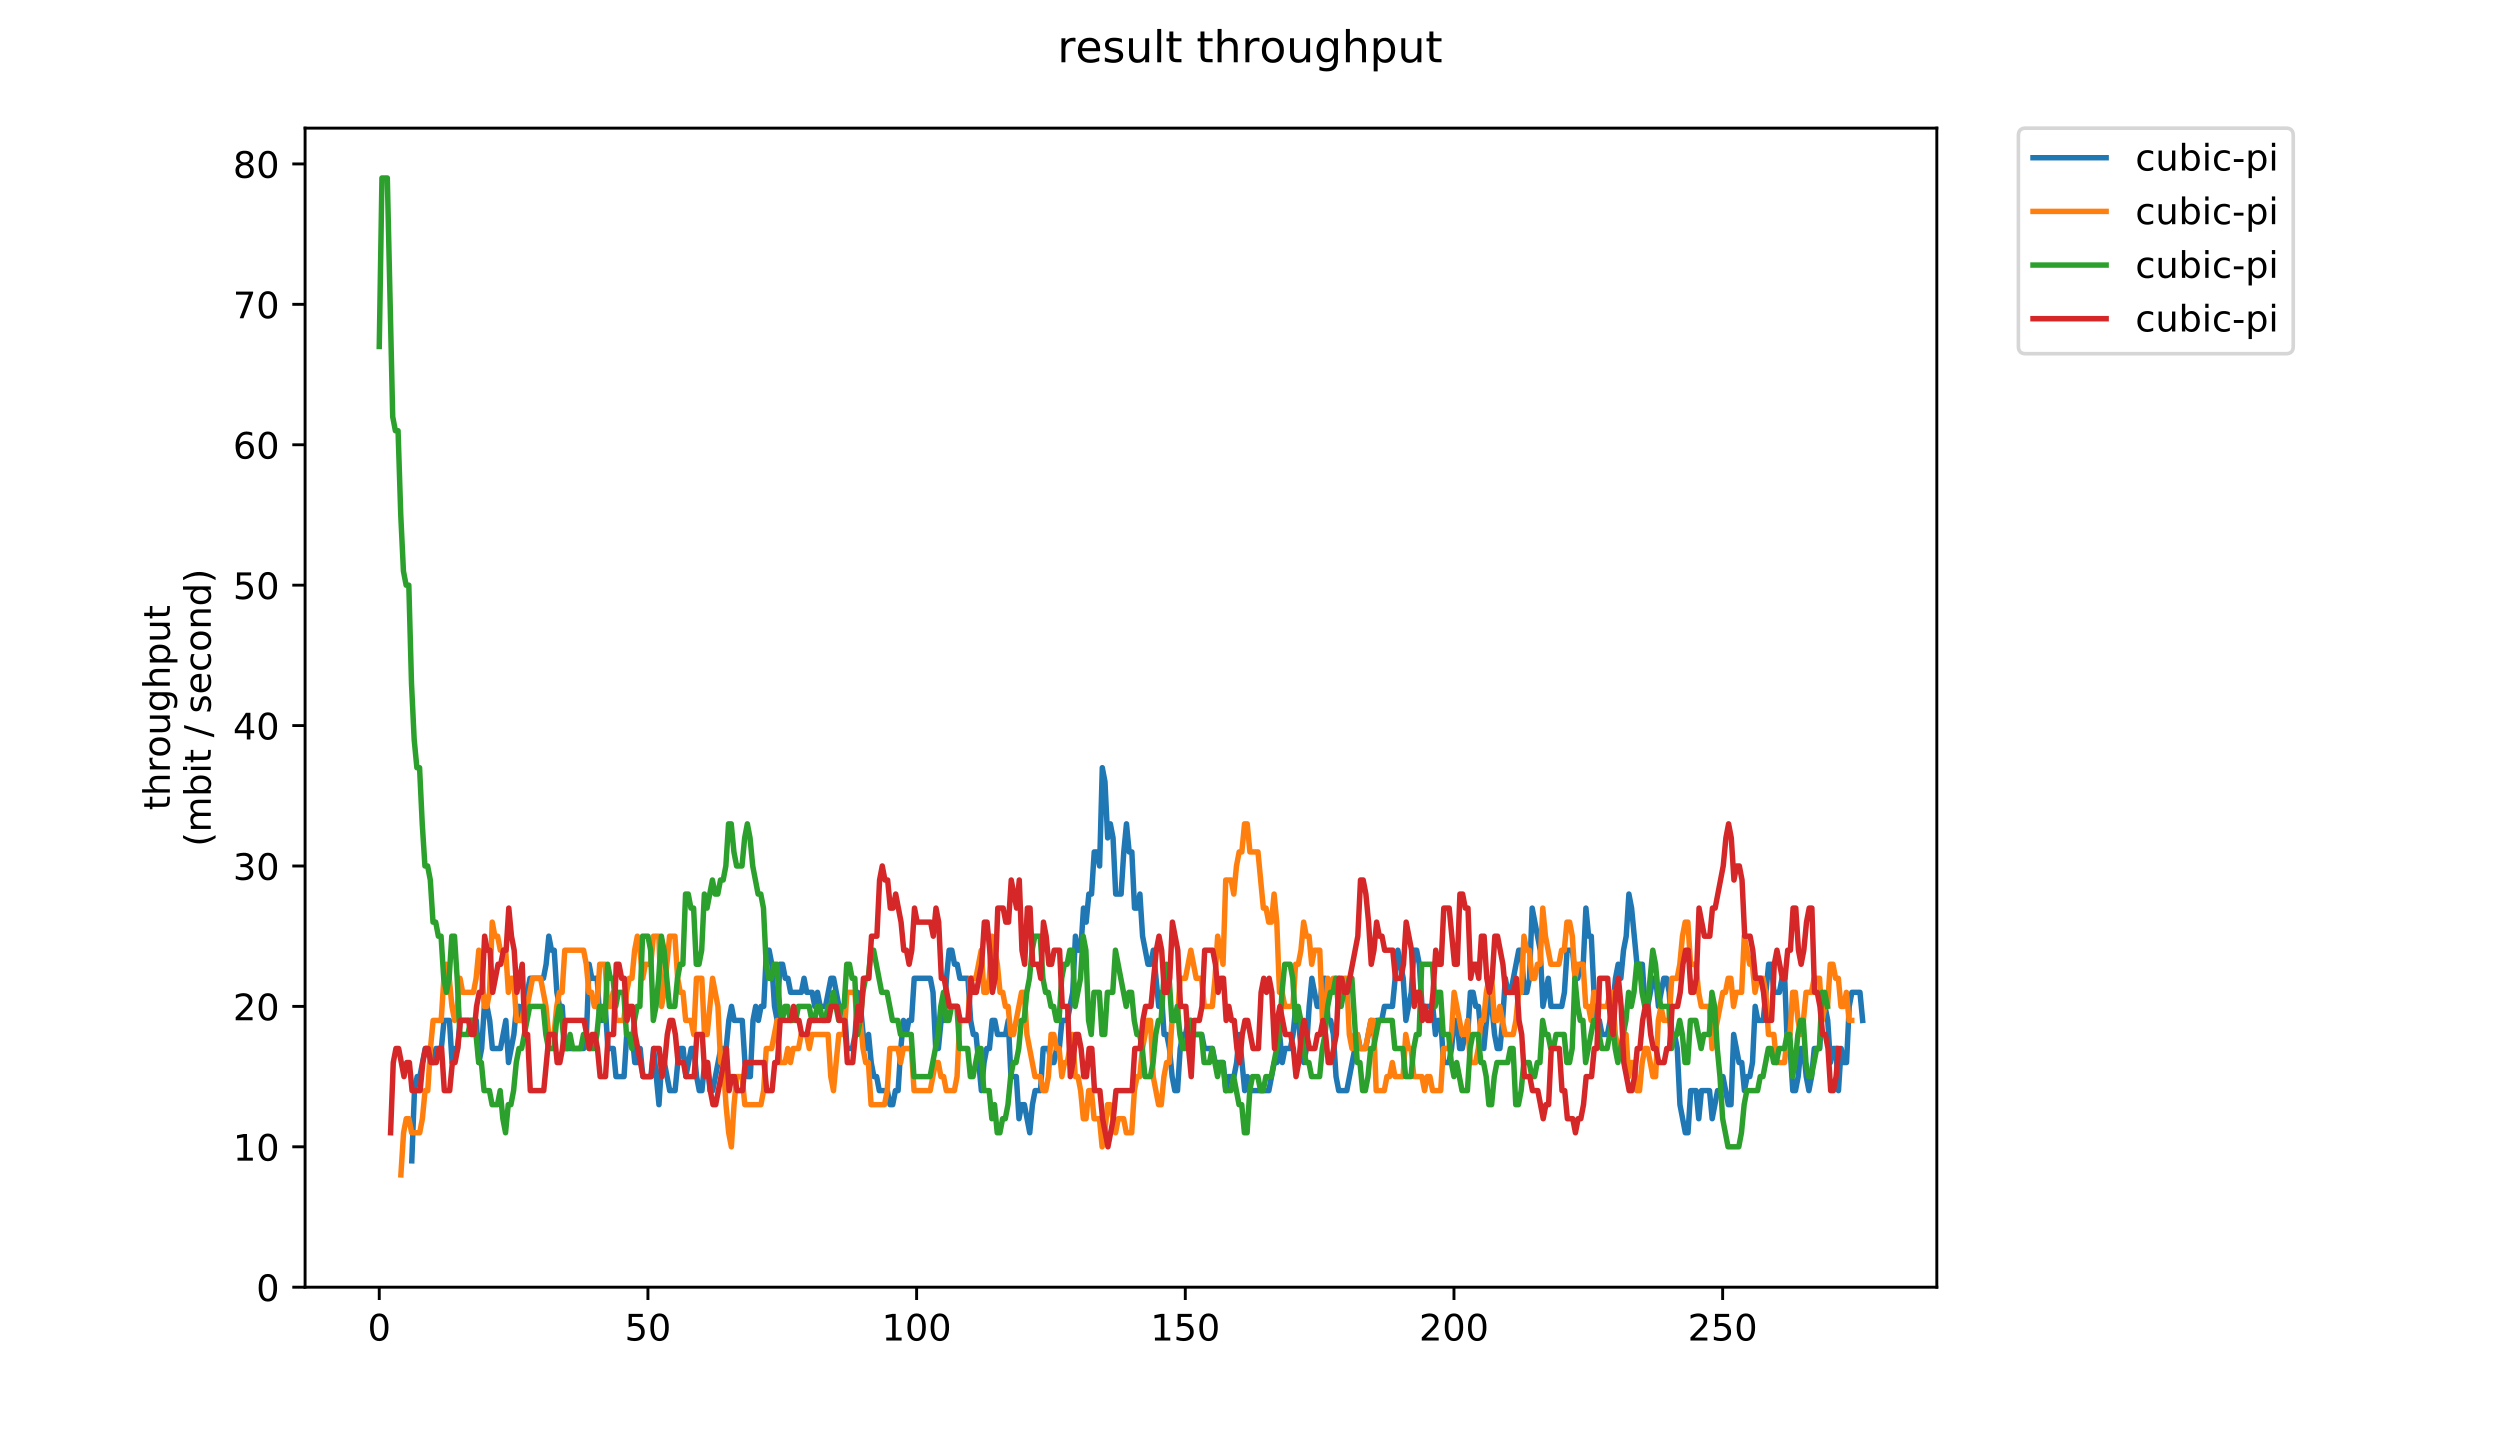 <?xml version="1.0" encoding="utf-8" standalone="no"?>
<!DOCTYPE svg PUBLIC "-//W3C//DTD SVG 1.1//EN"
  "http://www.w3.org/Graphics/SVG/1.1/DTD/svg11.dtd">
<!-- Created with matplotlib (https://matplotlib.org/) -->
<svg height="396pt" version="1.1" viewBox="0 0 684 396" width="684pt" xmlns="http://www.w3.org/2000/svg" xmlns:xlink="http://www.w3.org/1999/xlink">
 <defs>
  <style type="text/css">
*{stroke-linecap:butt;stroke-linejoin:round;}
  </style>
 </defs>
 <g id="figure_1">
  <g id="patch_1">
   <path d="M 0 396 
L 684 396 
L 684 0 
L 0 0 
z
" style="fill:#ffffff;"/>
  </g>
  <g id="axes_1">
   <g id="patch_2">
    <path d="M 83.472 352.174 
L 529.913 352.174 
L 529.913 35.062 
L 83.472 35.062 
z
" style="fill:#ffffff;"/>
   </g>
   <g id="matplotlib.axis_1">
    <g id="xtick_1">
     <g id="line2d_1">
      <defs>
       <path d="M 0 0 
L 0 3.5 
" id="ma9fa3ca547" style="stroke:#000000;stroke-width:0.8;"/>
      </defs>
      <g>
       <use style="stroke:#000000;stroke-width:0.8;" x="103.765" xlink:href="#ma9fa3ca547" y="352.174"/>
      </g>
     </g>
     <g id="text_1">
      <!-- 0 -->
      <defs>
       <path d="M 31.781 66.406 
Q 24.172 66.406 20.328 58.906 
Q 16.5 51.422 16.5 36.375 
Q 16.5 21.391 20.328 13.891 
Q 24.172 6.391 31.781 6.391 
Q 39.453 6.391 43.281 13.891 
Q 47.125 21.391 47.125 36.375 
Q 47.125 51.422 43.281 58.906 
Q 39.453 66.406 31.781 66.406 
z
M 31.781 74.219 
Q 44.047 74.219 50.516 64.516 
Q 56.984 54.828 56.984 36.375 
Q 56.984 17.969 50.516 8.266 
Q 44.047 -1.422 31.781 -1.422 
Q 19.531 -1.422 13.062 8.266 
Q 6.594 17.969 6.594 36.375 
Q 6.594 54.828 13.062 64.516 
Q 19.531 74.219 31.781 74.219 
z
" id="DejaVuSans-48"/>
      </defs>
      <g transform="translate(100.584 366.773)scale(0.1 -0.1)">
       <use xlink:href="#DejaVuSans-48"/>
      </g>
     </g>
    </g>
    <g id="xtick_2">
     <g id="line2d_2">
      <g>
       <use style="stroke:#000000;stroke-width:0.8;" x="177.275" xlink:href="#ma9fa3ca547" y="352.174"/>
      </g>
     </g>
     <g id="text_2">
      <!-- 50 -->
      <defs>
       <path d="M 10.797 72.906 
L 49.516 72.906 
L 49.516 64.594 
L 19.828 64.594 
L 19.828 46.734 
Q 21.969 47.469 24.109 47.828 
Q 26.266 48.188 28.422 48.188 
Q 40.625 48.188 47.75 41.5 
Q 54.891 34.812 54.891 23.391 
Q 54.891 11.625 47.562 5.094 
Q 40.234 -1.422 26.906 -1.422 
Q 22.312 -1.422 17.547 -0.641 
Q 12.797 0.141 7.719 1.703 
L 7.719 11.625 
Q 12.109 9.234 16.797 8.062 
Q 21.484 6.891 26.703 6.891 
Q 35.156 6.891 40.078 11.328 
Q 45.016 15.766 45.016 23.391 
Q 45.016 31 40.078 35.438 
Q 35.156 39.891 26.703 39.891 
Q 22.75 39.891 18.812 39.016 
Q 14.891 38.141 10.797 36.281 
z
" id="DejaVuSans-53"/>
      </defs>
      <g transform="translate(170.913 366.773)scale(0.1 -0.1)">
       <use xlink:href="#DejaVuSans-53"/>
       <use x="63.623" xlink:href="#DejaVuSans-48"/>
      </g>
     </g>
    </g>
    <g id="xtick_3">
     <g id="line2d_3">
      <g>
       <use style="stroke:#000000;stroke-width:0.8;" x="250.786" xlink:href="#ma9fa3ca547" y="352.174"/>
      </g>
     </g>
     <g id="text_3">
      <!-- 100 -->
      <defs>
       <path d="M 12.406 8.297 
L 28.516 8.297 
L 28.516 63.922 
L 10.984 60.406 
L 10.984 69.391 
L 28.422 72.906 
L 38.281 72.906 
L 38.281 8.297 
L 54.391 8.297 
L 54.391 0 
L 12.406 0 
z
" id="DejaVuSans-49"/>
      </defs>
      <g transform="translate(241.242 366.773)scale(0.1 -0.1)">
       <use xlink:href="#DejaVuSans-49"/>
       <use x="63.623" xlink:href="#DejaVuSans-48"/>
       <use x="127.246" xlink:href="#DejaVuSans-48"/>
      </g>
     </g>
    </g>
    <g id="xtick_4">
     <g id="line2d_4">
      <g>
       <use style="stroke:#000000;stroke-width:0.8;" x="324.296" xlink:href="#ma9fa3ca547" y="352.174"/>
      </g>
     </g>
     <g id="text_4">
      <!-- 150 -->
      <g transform="translate(314.752 366.773)scale(0.1 -0.1)">
       <use xlink:href="#DejaVuSans-49"/>
       <use x="63.623" xlink:href="#DejaVuSans-53"/>
       <use x="127.246" xlink:href="#DejaVuSans-48"/>
      </g>
     </g>
    </g>
    <g id="xtick_5">
     <g id="line2d_5">
      <g>
       <use style="stroke:#000000;stroke-width:0.8;" x="397.807" xlink:href="#ma9fa3ca547" y="352.174"/>
      </g>
     </g>
     <g id="text_5">
      <!-- 200 -->
      <defs>
       <path d="M 19.188 8.297 
L 53.609 8.297 
L 53.609 0 
L 7.328 0 
L 7.328 8.297 
Q 12.938 14.109 22.625 23.891 
Q 32.328 33.688 34.812 36.531 
Q 39.547 41.844 41.422 45.531 
Q 43.312 49.219 43.312 52.781 
Q 43.312 58.594 39.234 62.25 
Q 35.156 65.922 28.609 65.922 
Q 23.969 65.922 18.812 64.312 
Q 13.672 62.703 7.812 59.422 
L 7.812 69.391 
Q 13.766 71.781 18.938 73 
Q 24.125 74.219 28.422 74.219 
Q 39.75 74.219 46.484 68.547 
Q 53.219 62.891 53.219 53.422 
Q 53.219 48.922 51.531 44.891 
Q 49.859 40.875 45.406 35.406 
Q 44.188 33.984 37.641 27.219 
Q 31.109 20.453 19.188 8.297 
z
" id="DejaVuSans-50"/>
      </defs>
      <g transform="translate(388.263 366.773)scale(0.1 -0.1)">
       <use xlink:href="#DejaVuSans-50"/>
       <use x="63.623" xlink:href="#DejaVuSans-48"/>
       <use x="127.246" xlink:href="#DejaVuSans-48"/>
      </g>
     </g>
    </g>
    <g id="xtick_6">
     <g id="line2d_6">
      <g>
       <use style="stroke:#000000;stroke-width:0.8;" x="471.317" xlink:href="#ma9fa3ca547" y="352.174"/>
      </g>
     </g>
     <g id="text_6">
      <!-- 250 -->
      <g transform="translate(461.773 366.773)scale(0.1 -0.1)">
       <use xlink:href="#DejaVuSans-50"/>
       <use x="63.623" xlink:href="#DejaVuSans-53"/>
       <use x="127.246" xlink:href="#DejaVuSans-48"/>
      </g>
     </g>
    </g>
   </g>
   <g id="matplotlib.axis_2">
    <g id="ytick_1">
     <g id="line2d_7">
      <defs>
       <path d="M 0 0 
L -3.5 0 
" id="m8047243ee4" style="stroke:#000000;stroke-width:0.8;"/>
      </defs>
      <g>
       <use style="stroke:#000000;stroke-width:0.8;" x="83.472" xlink:href="#m8047243ee4" y="352.174"/>
      </g>
     </g>
     <g id="text_7">
      <!-- 0 -->
      <g transform="translate(70.11 355.973)scale(0.1 -0.1)">
       <use xlink:href="#DejaVuSans-48"/>
      </g>
     </g>
    </g>
    <g id="ytick_2">
     <g id="line2d_8">
      <g>
       <use style="stroke:#000000;stroke-width:0.8;" x="83.472" xlink:href="#m8047243ee4" y="313.76"/>
      </g>
     </g>
     <g id="text_8">
      <!-- 10 -->
      <g transform="translate(63.747 317.559)scale(0.1 -0.1)">
       <use xlink:href="#DejaVuSans-49"/>
       <use x="63.623" xlink:href="#DejaVuSans-48"/>
      </g>
     </g>
    </g>
    <g id="ytick_3">
     <g id="line2d_9">
      <g>
       <use style="stroke:#000000;stroke-width:0.8;" x="83.472" xlink:href="#m8047243ee4" y="275.345"/>
      </g>
     </g>
     <g id="text_9">
      <!-- 20 -->
      <g transform="translate(63.747 279.144)scale(0.1 -0.1)">
       <use xlink:href="#DejaVuSans-50"/>
       <use x="63.623" xlink:href="#DejaVuSans-48"/>
      </g>
     </g>
    </g>
    <g id="ytick_4">
     <g id="line2d_10">
      <g>
       <use style="stroke:#000000;stroke-width:0.8;" x="83.472" xlink:href="#m8047243ee4" y="236.931"/>
      </g>
     </g>
     <g id="text_10">
      <!-- 30 -->
      <defs>
       <path d="M 40.578 39.312 
Q 47.656 37.797 51.625 33 
Q 55.609 28.219 55.609 21.188 
Q 55.609 10.406 48.188 4.484 
Q 40.766 -1.422 27.094 -1.422 
Q 22.516 -1.422 17.656 -0.516 
Q 12.797 0.391 7.625 2.203 
L 7.625 11.719 
Q 11.719 9.328 16.594 8.109 
Q 21.484 6.891 26.812 6.891 
Q 36.078 6.891 40.938 10.547 
Q 45.797 14.203 45.797 21.188 
Q 45.797 27.641 41.281 31.266 
Q 36.766 34.906 28.719 34.906 
L 20.219 34.906 
L 20.219 43.016 
L 29.109 43.016 
Q 36.375 43.016 40.234 45.922 
Q 44.094 48.828 44.094 54.297 
Q 44.094 59.906 40.109 62.906 
Q 36.141 65.922 28.719 65.922 
Q 24.656 65.922 20.016 65.031 
Q 15.375 64.156 9.812 62.312 
L 9.812 71.094 
Q 15.438 72.656 20.344 73.438 
Q 25.25 74.219 29.594 74.219 
Q 40.828 74.219 47.359 69.109 
Q 53.906 64.016 53.906 55.328 
Q 53.906 49.266 50.438 45.094 
Q 46.969 40.922 40.578 39.312 
z
" id="DejaVuSans-51"/>
      </defs>
      <g transform="translate(63.747 240.73)scale(0.1 -0.1)">
       <use xlink:href="#DejaVuSans-51"/>
       <use x="63.623" xlink:href="#DejaVuSans-48"/>
      </g>
     </g>
    </g>
    <g id="ytick_5">
     <g id="line2d_11">
      <g>
       <use style="stroke:#000000;stroke-width:0.8;" x="83.472" xlink:href="#m8047243ee4" y="198.516"/>
      </g>
     </g>
     <g id="text_11">
      <!-- 40 -->
      <defs>
       <path d="M 37.797 64.312 
L 12.891 25.391 
L 37.797 25.391 
z
M 35.203 72.906 
L 47.609 72.906 
L 47.609 25.391 
L 58.016 25.391 
L 58.016 17.188 
L 47.609 17.188 
L 47.609 0 
L 37.797 0 
L 37.797 17.188 
L 4.891 17.188 
L 4.891 26.703 
z
" id="DejaVuSans-52"/>
      </defs>
      <g transform="translate(63.747 202.315)scale(0.1 -0.1)">
       <use xlink:href="#DejaVuSans-52"/>
       <use x="63.623" xlink:href="#DejaVuSans-48"/>
      </g>
     </g>
    </g>
    <g id="ytick_6">
     <g id="line2d_12">
      <g>
       <use style="stroke:#000000;stroke-width:0.8;" x="83.472" xlink:href="#m8047243ee4" y="160.102"/>
      </g>
     </g>
     <g id="text_12">
      <!-- 50 -->
      <g transform="translate(63.747 163.901)scale(0.1 -0.1)">
       <use xlink:href="#DejaVuSans-53"/>
       <use x="63.623" xlink:href="#DejaVuSans-48"/>
      </g>
     </g>
    </g>
    <g id="ytick_7">
     <g id="line2d_13">
      <g>
       <use style="stroke:#000000;stroke-width:0.8;" x="83.472" xlink:href="#m8047243ee4" y="121.687"/>
      </g>
     </g>
     <g id="text_13">
      <!-- 60 -->
      <defs>
       <path d="M 33.016 40.375 
Q 26.375 40.375 22.484 35.828 
Q 18.609 31.297 18.609 23.391 
Q 18.609 15.531 22.484 10.953 
Q 26.375 6.391 33.016 6.391 
Q 39.656 6.391 43.531 10.953 
Q 47.406 15.531 47.406 23.391 
Q 47.406 31.297 43.531 35.828 
Q 39.656 40.375 33.016 40.375 
z
M 52.594 71.297 
L 52.594 62.312 
Q 48.875 64.062 45.094 64.984 
Q 41.312 65.922 37.594 65.922 
Q 27.828 65.922 22.672 59.328 
Q 17.531 52.734 16.797 39.406 
Q 19.672 43.656 24.016 45.922 
Q 28.375 48.188 33.594 48.188 
Q 44.578 48.188 50.953 41.516 
Q 57.328 34.859 57.328 23.391 
Q 57.328 12.156 50.688 5.359 
Q 44.047 -1.422 33.016 -1.422 
Q 20.359 -1.422 13.672 8.266 
Q 6.984 17.969 6.984 36.375 
Q 6.984 53.656 15.188 63.938 
Q 23.391 74.219 37.203 74.219 
Q 40.922 74.219 44.703 73.484 
Q 48.484 72.75 52.594 71.297 
z
" id="DejaVuSans-54"/>
      </defs>
      <g transform="translate(63.747 125.486)scale(0.1 -0.1)">
       <use xlink:href="#DejaVuSans-54"/>
       <use x="63.623" xlink:href="#DejaVuSans-48"/>
      </g>
     </g>
    </g>
    <g id="ytick_8">
     <g id="line2d_14">
      <g>
       <use style="stroke:#000000;stroke-width:0.8;" x="83.472" xlink:href="#m8047243ee4" y="83.273"/>
      </g>
     </g>
     <g id="text_14">
      <!-- 70 -->
      <defs>
       <path d="M 8.203 72.906 
L 55.078 72.906 
L 55.078 68.703 
L 28.609 0 
L 18.312 0 
L 43.219 64.594 
L 8.203 64.594 
z
" id="DejaVuSans-55"/>
      </defs>
      <g transform="translate(63.747 87.072)scale(0.1 -0.1)">
       <use xlink:href="#DejaVuSans-55"/>
       <use x="63.623" xlink:href="#DejaVuSans-48"/>
      </g>
     </g>
    </g>
    <g id="ytick_9">
     <g id="line2d_15">
      <g>
       <use style="stroke:#000000;stroke-width:0.8;" x="83.472" xlink:href="#m8047243ee4" y="44.858"/>
      </g>
     </g>
     <g id="text_15">
      <!-- 80 -->
      <defs>
       <path d="M 31.781 34.625 
Q 24.75 34.625 20.719 30.859 
Q 16.703 27.094 16.703 20.516 
Q 16.703 13.922 20.719 10.156 
Q 24.75 6.391 31.781 6.391 
Q 38.812 6.391 42.859 10.172 
Q 46.922 13.969 46.922 20.516 
Q 46.922 27.094 42.891 30.859 
Q 38.875 34.625 31.781 34.625 
z
M 21.922 38.812 
Q 15.578 40.375 12.031 44.719 
Q 8.5 49.078 8.5 55.328 
Q 8.5 64.062 14.719 69.141 
Q 20.953 74.219 31.781 74.219 
Q 42.672 74.219 48.875 69.141 
Q 55.078 64.062 55.078 55.328 
Q 55.078 49.078 51.531 44.719 
Q 48 40.375 41.703 38.812 
Q 48.828 37.156 52.797 32.312 
Q 56.781 27.484 56.781 20.516 
Q 56.781 9.906 50.312 4.234 
Q 43.844 -1.422 31.781 -1.422 
Q 19.734 -1.422 13.25 4.234 
Q 6.781 9.906 6.781 20.516 
Q 6.781 27.484 10.781 32.312 
Q 14.797 37.156 21.922 38.812 
z
M 18.312 54.391 
Q 18.312 48.734 21.844 45.562 
Q 25.391 42.391 31.781 42.391 
Q 38.141 42.391 41.719 45.562 
Q 45.312 48.734 45.312 54.391 
Q 45.312 60.062 41.719 63.234 
Q 38.141 66.406 31.781 66.406 
Q 25.391 66.406 21.844 63.234 
Q 18.312 60.062 18.312 54.391 
z
" id="DejaVuSans-56"/>
      </defs>
      <g transform="translate(63.747 48.657)scale(0.1 -0.1)">
       <use xlink:href="#DejaVuSans-56"/>
       <use x="63.623" xlink:href="#DejaVuSans-48"/>
      </g>
     </g>
    </g>
    <g id="text_16">
     <!-- throughput -->
     <defs>
      <path d="M 18.312 70.219 
L 18.312 54.688 
L 36.812 54.688 
L 36.812 47.703 
L 18.312 47.703 
L 18.312 18.016 
Q 18.312 11.328 20.141 9.422 
Q 21.969 7.516 27.594 7.516 
L 36.812 7.516 
L 36.812 0 
L 27.594 0 
Q 17.188 0 13.234 3.875 
Q 9.281 7.766 9.281 18.016 
L 9.281 47.703 
L 2.688 47.703 
L 2.688 54.688 
L 9.281 54.688 
L 9.281 70.219 
z
" id="DejaVuSans-116"/>
      <path d="M 54.891 33.016 
L 54.891 0 
L 45.906 0 
L 45.906 32.719 
Q 45.906 40.484 42.875 44.328 
Q 39.844 48.188 33.797 48.188 
Q 26.516 48.188 22.312 43.547 
Q 18.109 38.922 18.109 30.906 
L 18.109 0 
L 9.078 0 
L 9.078 75.984 
L 18.109 75.984 
L 18.109 46.188 
Q 21.344 51.125 25.703 53.562 
Q 30.078 56 35.797 56 
Q 45.219 56 50.047 50.172 
Q 54.891 44.344 54.891 33.016 
z
" id="DejaVuSans-104"/>
      <path d="M 41.109 46.297 
Q 39.594 47.172 37.812 47.578 
Q 36.031 48 33.891 48 
Q 26.266 48 22.188 43.047 
Q 18.109 38.094 18.109 28.812 
L 18.109 0 
L 9.078 0 
L 9.078 54.688 
L 18.109 54.688 
L 18.109 46.188 
Q 20.953 51.172 25.484 53.578 
Q 30.031 56 36.531 56 
Q 37.453 56 38.578 55.875 
Q 39.703 55.766 41.062 55.516 
z
" id="DejaVuSans-114"/>
      <path d="M 30.609 48.391 
Q 23.391 48.391 19.188 42.75 
Q 14.984 37.109 14.984 27.297 
Q 14.984 17.484 19.156 11.844 
Q 23.344 6.203 30.609 6.203 
Q 37.797 6.203 41.984 11.859 
Q 46.188 17.531 46.188 27.297 
Q 46.188 37.016 41.984 42.703 
Q 37.797 48.391 30.609 48.391 
z
M 30.609 56 
Q 42.328 56 49.016 48.375 
Q 55.719 40.766 55.719 27.297 
Q 55.719 13.875 49.016 6.219 
Q 42.328 -1.422 30.609 -1.422 
Q 18.844 -1.422 12.172 6.219 
Q 5.516 13.875 5.516 27.297 
Q 5.516 40.766 12.172 48.375 
Q 18.844 56 30.609 56 
z
" id="DejaVuSans-111"/>
      <path d="M 8.5 21.578 
L 8.5 54.688 
L 17.484 54.688 
L 17.484 21.922 
Q 17.484 14.156 20.5 10.266 
Q 23.531 6.391 29.594 6.391 
Q 36.859 6.391 41.078 11.031 
Q 45.312 15.672 45.312 23.688 
L 45.312 54.688 
L 54.297 54.688 
L 54.297 0 
L 45.312 0 
L 45.312 8.406 
Q 42.047 3.422 37.719 1 
Q 33.406 -1.422 27.688 -1.422 
Q 18.266 -1.422 13.375 4.438 
Q 8.5 10.297 8.5 21.578 
z
M 31.109 56 
z
" id="DejaVuSans-117"/>
      <path d="M 45.406 27.984 
Q 45.406 37.75 41.375 43.109 
Q 37.359 48.484 30.078 48.484 
Q 22.859 48.484 18.828 43.109 
Q 14.797 37.75 14.797 27.984 
Q 14.797 18.266 18.828 12.891 
Q 22.859 7.516 30.078 7.516 
Q 37.359 7.516 41.375 12.891 
Q 45.406 18.266 45.406 27.984 
z
M 54.391 6.781 
Q 54.391 -7.172 48.188 -13.984 
Q 42 -20.797 29.203 -20.797 
Q 24.469 -20.797 20.266 -20.094 
Q 16.062 -19.391 12.109 -17.922 
L 12.109 -9.188 
Q 16.062 -11.328 19.922 -12.344 
Q 23.781 -13.375 27.781 -13.375 
Q 36.625 -13.375 41.016 -8.766 
Q 45.406 -4.156 45.406 5.172 
L 45.406 9.625 
Q 42.625 4.781 38.281 2.391 
Q 33.938 0 27.875 0 
Q 17.828 0 11.672 7.656 
Q 5.516 15.328 5.516 27.984 
Q 5.516 40.672 11.672 48.328 
Q 17.828 56 27.875 56 
Q 33.938 56 38.281 53.609 
Q 42.625 51.219 45.406 46.391 
L 45.406 54.688 
L 54.391 54.688 
z
" id="DejaVuSans-103"/>
      <path d="M 18.109 8.203 
L 18.109 -20.797 
L 9.078 -20.797 
L 9.078 54.688 
L 18.109 54.688 
L 18.109 46.391 
Q 20.953 51.266 25.266 53.625 
Q 29.594 56 35.594 56 
Q 45.562 56 51.781 48.094 
Q 58.016 40.188 58.016 27.297 
Q 58.016 14.406 51.781 6.484 
Q 45.562 -1.422 35.594 -1.422 
Q 29.594 -1.422 25.266 0.953 
Q 20.953 3.328 18.109 8.203 
z
M 48.688 27.297 
Q 48.688 37.203 44.609 42.844 
Q 40.531 48.484 33.406 48.484 
Q 26.266 48.484 22.188 42.844 
Q 18.109 37.203 18.109 27.297 
Q 18.109 17.391 22.188 11.75 
Q 26.266 6.109 33.406 6.109 
Q 40.531 6.109 44.609 11.75 
Q 48.688 17.391 48.688 27.297 
z
" id="DejaVuSans-112"/>
     </defs>
     <g transform="translate(46.47 221.675)rotate(-90)scale(0.1 -0.1)">
      <use xlink:href="#DejaVuSans-116"/>
      <use x="39.209" xlink:href="#DejaVuSans-104"/>
      <use x="102.588" xlink:href="#DejaVuSans-114"/>
      <use x="143.67" xlink:href="#DejaVuSans-111"/>
      <use x="204.852" xlink:href="#DejaVuSans-117"/>
      <use x="268.23" xlink:href="#DejaVuSans-103"/>
      <use x="331.707" xlink:href="#DejaVuSans-104"/>
      <use x="395.086" xlink:href="#DejaVuSans-112"/>
      <use x="458.562" xlink:href="#DejaVuSans-117"/>
      <use x="521.941" xlink:href="#DejaVuSans-116"/>
     </g>
     <!-- (mbit / second) -->
     <defs>
      <path d="M 31 75.875 
Q 24.469 64.656 21.281 53.656 
Q 18.109 42.672 18.109 31.391 
Q 18.109 20.125 21.312 9.062 
Q 24.516 -2 31 -13.188 
L 23.188 -13.188 
Q 15.875 -1.703 12.234 9.375 
Q 8.594 20.453 8.594 31.391 
Q 8.594 42.281 12.203 53.312 
Q 15.828 64.359 23.188 75.875 
z
" id="DejaVuSans-40"/>
      <path d="M 52 44.188 
Q 55.375 50.25 60.062 53.125 
Q 64.75 56 71.094 56 
Q 79.641 56 84.281 50.016 
Q 88.922 44.047 88.922 33.016 
L 88.922 0 
L 79.891 0 
L 79.891 32.719 
Q 79.891 40.578 77.094 44.375 
Q 74.312 48.188 68.609 48.188 
Q 61.625 48.188 57.562 43.547 
Q 53.516 38.922 53.516 30.906 
L 53.516 0 
L 44.484 0 
L 44.484 32.719 
Q 44.484 40.625 41.703 44.406 
Q 38.922 48.188 33.109 48.188 
Q 26.219 48.188 22.156 43.531 
Q 18.109 38.875 18.109 30.906 
L 18.109 0 
L 9.078 0 
L 9.078 54.688 
L 18.109 54.688 
L 18.109 46.188 
Q 21.188 51.219 25.484 53.609 
Q 29.781 56 35.688 56 
Q 41.656 56 45.828 52.969 
Q 50 49.953 52 44.188 
z
" id="DejaVuSans-109"/>
      <path d="M 48.688 27.297 
Q 48.688 37.203 44.609 42.844 
Q 40.531 48.484 33.406 48.484 
Q 26.266 48.484 22.188 42.844 
Q 18.109 37.203 18.109 27.297 
Q 18.109 17.391 22.188 11.75 
Q 26.266 6.109 33.406 6.109 
Q 40.531 6.109 44.609 11.75 
Q 48.688 17.391 48.688 27.297 
z
M 18.109 46.391 
Q 20.953 51.266 25.266 53.625 
Q 29.594 56 35.594 56 
Q 45.562 56 51.781 48.094 
Q 58.016 40.188 58.016 27.297 
Q 58.016 14.406 51.781 6.484 
Q 45.562 -1.422 35.594 -1.422 
Q 29.594 -1.422 25.266 0.953 
Q 20.953 3.328 18.109 8.203 
L 18.109 0 
L 9.078 0 
L 9.078 75.984 
L 18.109 75.984 
z
" id="DejaVuSans-98"/>
      <path d="M 9.422 54.688 
L 18.406 54.688 
L 18.406 0 
L 9.422 0 
z
M 9.422 75.984 
L 18.406 75.984 
L 18.406 64.594 
L 9.422 64.594 
z
" id="DejaVuSans-105"/>
      <path id="DejaVuSans-32"/>
      <path d="M 25.391 72.906 
L 33.688 72.906 
L 8.297 -9.281 
L 0 -9.281 
z
" id="DejaVuSans-47"/>
      <path d="M 44.281 53.078 
L 44.281 44.578 
Q 40.484 46.531 36.375 47.5 
Q 32.281 48.484 27.875 48.484 
Q 21.188 48.484 17.844 46.438 
Q 14.5 44.391 14.5 40.281 
Q 14.5 37.156 16.891 35.375 
Q 19.281 33.594 26.516 31.984 
L 29.594 31.297 
Q 39.156 29.25 43.188 25.516 
Q 47.219 21.781 47.219 15.094 
Q 47.219 7.469 41.188 3.016 
Q 35.156 -1.422 24.609 -1.422 
Q 20.219 -1.422 15.453 -0.562 
Q 10.688 0.297 5.422 2 
L 5.422 11.281 
Q 10.406 8.688 15.234 7.391 
Q 20.062 6.109 24.812 6.109 
Q 31.156 6.109 34.562 8.281 
Q 37.984 10.453 37.984 14.406 
Q 37.984 18.062 35.516 20.016 
Q 33.062 21.969 24.703 23.781 
L 21.578 24.516 
Q 13.234 26.266 9.516 29.906 
Q 5.812 33.547 5.812 39.891 
Q 5.812 47.609 11.281 51.797 
Q 16.75 56 26.812 56 
Q 31.781 56 36.172 55.266 
Q 40.578 54.547 44.281 53.078 
z
" id="DejaVuSans-115"/>
      <path d="M 56.203 29.594 
L 56.203 25.203 
L 14.891 25.203 
Q 15.484 15.922 20.484 11.062 
Q 25.484 6.203 34.422 6.203 
Q 39.594 6.203 44.453 7.469 
Q 49.312 8.734 54.109 11.281 
L 54.109 2.781 
Q 49.266 0.734 44.188 -0.344 
Q 39.109 -1.422 33.891 -1.422 
Q 20.797 -1.422 13.156 6.188 
Q 5.516 13.812 5.516 26.812 
Q 5.516 40.234 12.766 48.109 
Q 20.016 56 32.328 56 
Q 43.359 56 49.781 48.891 
Q 56.203 41.797 56.203 29.594 
z
M 47.219 32.234 
Q 47.125 39.594 43.094 43.984 
Q 39.062 48.391 32.422 48.391 
Q 24.906 48.391 20.391 44.141 
Q 15.875 39.891 15.188 32.172 
z
" id="DejaVuSans-101"/>
      <path d="M 48.781 52.594 
L 48.781 44.188 
Q 44.969 46.297 41.141 47.344 
Q 37.312 48.391 33.406 48.391 
Q 24.656 48.391 19.812 42.844 
Q 14.984 37.312 14.984 27.297 
Q 14.984 17.281 19.812 11.734 
Q 24.656 6.203 33.406 6.203 
Q 37.312 6.203 41.141 7.25 
Q 44.969 8.297 48.781 10.406 
L 48.781 2.094 
Q 45.016 0.344 40.984 -0.531 
Q 36.969 -1.422 32.422 -1.422 
Q 20.062 -1.422 12.781 6.344 
Q 5.516 14.109 5.516 27.297 
Q 5.516 40.672 12.859 48.328 
Q 20.219 56 33.016 56 
Q 37.156 56 41.109 55.141 
Q 45.062 54.297 48.781 52.594 
z
" id="DejaVuSans-99"/>
      <path d="M 54.891 33.016 
L 54.891 0 
L 45.906 0 
L 45.906 32.719 
Q 45.906 40.484 42.875 44.328 
Q 39.844 48.188 33.797 48.188 
Q 26.516 48.188 22.312 43.547 
Q 18.109 38.922 18.109 30.906 
L 18.109 0 
L 9.078 0 
L 9.078 54.688 
L 18.109 54.688 
L 18.109 46.188 
Q 21.344 51.125 25.703 53.562 
Q 30.078 56 35.797 56 
Q 45.219 56 50.047 50.172 
Q 54.891 44.344 54.891 33.016 
z
" id="DejaVuSans-110"/>
      <path d="M 45.406 46.391 
L 45.406 75.984 
L 54.391 75.984 
L 54.391 0 
L 45.406 0 
L 45.406 8.203 
Q 42.578 3.328 38.25 0.953 
Q 33.938 -1.422 27.875 -1.422 
Q 17.969 -1.422 11.734 6.484 
Q 5.516 14.406 5.516 27.297 
Q 5.516 40.188 11.734 48.094 
Q 17.969 56 27.875 56 
Q 33.938 56 38.25 53.625 
Q 42.578 51.266 45.406 46.391 
z
M 14.797 27.297 
Q 14.797 17.391 18.875 11.75 
Q 22.953 6.109 30.078 6.109 
Q 37.203 6.109 41.297 11.75 
Q 45.406 17.391 45.406 27.297 
Q 45.406 37.203 41.297 42.844 
Q 37.203 48.484 30.078 48.484 
Q 22.953 48.484 18.875 42.844 
Q 14.797 37.203 14.797 27.297 
z
" id="DejaVuSans-100"/>
      <path d="M 8.016 75.875 
L 15.828 75.875 
Q 23.141 64.359 26.781 53.312 
Q 30.422 42.281 30.422 31.391 
Q 30.422 20.453 26.781 9.375 
Q 23.141 -1.703 15.828 -13.188 
L 8.016 -13.188 
Q 14.5 -2 17.703 9.062 
Q 20.906 20.125 20.906 31.391 
Q 20.906 42.672 17.703 53.656 
Q 14.5 64.656 8.016 75.875 
z
" id="DejaVuSans-41"/>
     </defs>
     <g transform="translate(57.668 231.609)rotate(-90)scale(0.1 -0.1)">
      <use xlink:href="#DejaVuSans-40"/>
      <use x="39.014" xlink:href="#DejaVuSans-109"/>
      <use x="136.426" xlink:href="#DejaVuSans-98"/>
      <use x="199.902" xlink:href="#DejaVuSans-105"/>
      <use x="227.686" xlink:href="#DejaVuSans-116"/>
      <use x="266.895" xlink:href="#DejaVuSans-32"/>
      <use x="298.682" xlink:href="#DejaVuSans-47"/>
      <use x="332.373" xlink:href="#DejaVuSans-32"/>
      <use x="364.16" xlink:href="#DejaVuSans-115"/>
      <use x="416.26" xlink:href="#DejaVuSans-101"/>
      <use x="477.783" xlink:href="#DejaVuSans-99"/>
      <use x="532.764" xlink:href="#DejaVuSans-111"/>
      <use x="593.945" xlink:href="#DejaVuSans-110"/>
      <use x="657.324" xlink:href="#DejaVuSans-100"/>
      <use x="720.801" xlink:href="#DejaVuSans-41"/>
     </g>
    </g>
   </g>
   <g id="line2d_16">
    <path clip-path="url(#pba7dd2d6f5)" d="M 112.664 317.601 
L 113.399 298.394 
L 114.134 294.552 
L 114.87 294.552 
L 116.34 286.87 
L 117.075 286.87 
L 117.81 290.711 
L 118.545 290.711 
L 119.28 286.87 
L 120.75 286.87 
L 121.486 279.187 
L 122.956 279.187 
L 123.691 290.711 
L 124.426 286.87 
L 125.161 286.87 
L 125.896 279.187 
L 130.307 279.187 
L 131.042 290.711 
L 131.777 286.87 
L 132.512 275.345 
L 133.247 275.345 
L 133.982 279.187 
L 134.717 286.87 
L 136.923 286.87 
L 138.393 279.187 
L 139.128 290.711 
L 140.598 283.028 
L 141.333 275.345 
L 142.068 275.345 
L 142.804 279.187 
L 145.009 267.662 
L 148.684 267.662 
L 149.419 263.821 
L 150.155 256.138 
L 150.89 259.979 
L 151.625 259.979 
L 152.36 271.504 
L 153.095 275.345 
L 153.83 275.345 
L 154.565 286.87 
L 159.711 286.87 
L 160.446 283.028 
L 161.181 263.821 
L 161.916 267.662 
L 163.386 267.662 
L 164.122 279.187 
L 164.857 279.187 
L 165.592 275.345 
L 166.327 286.87 
L 167.797 286.87 
L 168.532 294.552 
L 170.737 294.552 
L 171.473 283.028 
L 172.943 283.028 
L 173.678 290.711 
L 174.413 290.711 
L 175.148 286.87 
L 175.883 294.552 
L 178.088 294.552 
L 178.824 286.87 
L 180.294 302.235 
L 181.029 290.711 
L 181.764 290.711 
L 183.234 298.394 
L 184.704 298.394 
L 185.44 290.711 
L 186.175 286.87 
L 186.91 286.87 
L 187.645 294.552 
L 189.115 286.87 
L 189.85 286.87 
L 190.585 294.552 
L 191.32 298.394 
L 192.055 298.394 
L 192.791 290.711 
L 193.526 290.711 
L 194.261 298.394 
L 194.996 298.394 
L 197.201 286.87 
L 198.671 286.87 
L 199.406 279.187 
L 200.142 275.345 
L 200.877 279.187 
L 203.082 279.187 
L 203.817 290.711 
L 204.552 294.552 
L 205.287 294.552 
L 206.022 279.187 
L 206.758 275.345 
L 207.493 279.187 
L 208.228 275.345 
L 208.963 275.345 
L 209.698 259.979 
L 210.433 259.979 
L 211.168 263.821 
L 211.903 275.345 
L 212.638 279.187 
L 213.373 263.821 
L 214.109 263.821 
L 214.844 267.662 
L 215.579 267.662 
L 216.314 271.504 
L 219.254 271.504 
L 219.989 267.662 
L 220.724 271.504 
L 222.195 271.504 
L 222.93 275.345 
L 223.665 271.504 
L 224.4 275.345 
L 225.87 275.345 
L 227.34 267.662 
L 228.076 267.662 
L 229.546 275.345 
L 231.016 275.345 
L 231.751 286.87 
L 233.221 286.87 
L 233.956 283.028 
L 234.691 271.504 
L 235.427 275.345 
L 236.162 283.028 
L 236.897 286.87 
L 237.632 283.028 
L 238.367 290.711 
L 239.102 294.552 
L 239.837 294.552 
L 240.572 298.394 
L 242.778 298.394 
L 243.513 302.235 
L 244.248 302.235 
L 244.983 298.394 
L 245.718 298.394 
L 246.453 286.87 
L 247.188 279.187 
L 247.923 283.028 
L 248.658 279.187 
L 249.394 279.187 
L 250.129 267.662 
L 254.539 267.662 
L 255.274 271.504 
L 256.009 286.87 
L 256.745 286.87 
L 257.48 279.187 
L 258.215 279.187 
L 258.95 267.662 
L 259.685 259.979 
L 260.42 259.979 
L 261.155 263.821 
L 261.89 263.821 
L 262.625 267.662 
L 264.831 267.662 
L 265.566 279.187 
L 266.301 283.028 
L 267.036 283.028 
L 268.506 298.394 
L 269.241 290.711 
L 269.976 286.87 
L 270.712 286.87 
L 271.447 279.187 
L 272.182 279.187 
L 272.917 283.028 
L 275.122 283.028 
L 275.857 279.187 
L 276.592 294.552 
L 278.063 294.552 
L 278.798 306.077 
L 279.533 302.235 
L 280.268 302.235 
L 281.738 309.918 
L 282.473 302.235 
L 283.208 298.394 
L 284.679 298.394 
L 285.414 286.87 
L 286.884 286.87 
L 287.619 290.711 
L 288.354 290.711 
L 289.089 286.87 
L 289.824 286.87 
L 290.559 279.187 
L 292.03 279.187 
L 293.5 271.504 
L 294.235 256.138 
L 294.97 259.979 
L 295.705 259.979 
L 296.44 248.455 
L 297.175 252.296 
L 297.91 244.614 
L 298.645 244.614 
L 299.381 233.089 
L 300.116 233.089 
L 300.851 236.931 
L 301.586 210.041 
L 302.321 213.882 
L 303.056 229.248 
L 303.791 225.406 
L 304.526 229.248 
L 305.261 244.614 
L 306.732 244.614 
L 307.467 233.089 
L 308.202 225.406 
L 308.937 233.089 
L 309.672 233.089 
L 310.407 248.455 
L 311.142 248.455 
L 311.877 244.614 
L 312.612 256.138 
L 314.083 263.821 
L 314.818 263.821 
L 315.553 259.979 
L 317.023 275.345 
L 317.758 271.504 
L 318.493 283.028 
L 319.228 283.028 
L 319.963 286.87 
L 320.699 294.552 
L 321.434 298.394 
L 322.169 298.394 
L 322.904 286.87 
L 323.639 283.028 
L 324.374 283.028 
L 325.109 279.187 
L 325.844 279.187 
L 326.579 283.028 
L 328.785 283.028 
L 329.52 286.87 
L 331.725 286.87 
L 332.46 290.711 
L 334.666 290.711 
L 335.401 298.394 
L 336.136 294.552 
L 337.606 294.552 
L 338.341 290.711 
L 339.076 283.028 
L 340.546 298.394 
L 341.281 294.552 
L 342.017 298.394 
L 347.162 298.394 
L 348.633 290.711 
L 349.368 290.711 
L 350.103 283.028 
L 350.838 290.711 
L 351.573 286.87 
L 353.043 286.87 
L 353.778 283.028 
L 354.513 275.345 
L 355.248 279.187 
L 355.984 286.87 
L 356.719 290.711 
L 357.454 286.87 
L 358.189 275.345 
L 358.924 267.662 
L 360.394 275.345 
L 361.129 275.345 
L 361.864 267.662 
L 362.599 267.662 
L 363.335 279.187 
L 364.07 279.187 
L 364.805 283.028 
L 365.54 294.552 
L 366.275 298.394 
L 368.48 298.394 
L 371.421 283.028 
L 372.156 286.87 
L 373.626 286.87 
L 375.096 279.187 
L 375.831 283.028 
L 376.566 279.187 
L 378.037 279.187 
L 378.772 275.345 
L 380.977 275.345 
L 382.447 259.979 
L 383.917 267.662 
L 384.653 279.187 
L 386.123 271.504 
L 386.858 259.979 
L 387.593 259.979 
L 388.328 263.821 
L 389.063 275.345 
L 392.004 275.345 
L 392.739 283.028 
L 393.474 279.187 
L 394.209 279.187 
L 394.944 290.711 
L 396.414 290.711 
L 397.149 286.87 
L 397.884 279.187 
L 398.62 279.187 
L 399.355 286.87 
L 400.09 286.87 
L 400.825 283.028 
L 401.56 283.028 
L 402.295 271.504 
L 403.03 271.504 
L 403.765 275.345 
L 404.5 275.345 
L 405.236 283.028 
L 405.971 286.87 
L 407.441 271.504 
L 408.176 275.345 
L 408.911 283.028 
L 409.646 286.87 
L 410.381 286.87 
L 411.116 279.187 
L 411.851 267.662 
L 412.587 271.504 
L 413.322 271.504 
L 415.527 259.979 
L 416.262 259.979 
L 416.997 271.504 
L 417.732 271.504 
L 418.467 267.662 
L 419.202 248.455 
L 421.408 259.979 
L 422.143 275.345 
L 423.613 267.662 
L 424.348 275.345 
L 427.289 275.345 
L 428.024 271.504 
L 428.759 259.979 
L 430.229 259.979 
L 430.964 267.662 
L 431.699 267.662 
L 432.434 263.821 
L 433.169 263.821 
L 433.905 248.455 
L 434.64 256.138 
L 435.375 256.138 
L 436.11 271.504 
L 436.845 279.187 
L 437.58 279.187 
L 438.315 283.028 
L 439.785 283.028 
L 441.256 275.345 
L 441.991 267.662 
L 442.726 263.821 
L 443.461 267.662 
L 444.196 259.979 
L 444.931 256.138 
L 445.666 244.614 
L 446.401 248.455 
L 447.872 263.821 
L 449.342 263.821 
L 450.077 275.345 
L 450.812 275.345 
L 452.282 267.662 
L 453.017 267.662 
L 453.752 275.345 
L 455.223 267.662 
L 455.958 267.662 
L 456.693 271.504 
L 457.428 283.028 
L 458.163 283.028 
L 458.898 286.87 
L 459.633 302.235 
L 461.103 309.918 
L 461.838 309.918 
L 462.574 298.394 
L 464.044 298.394 
L 464.779 306.077 
L 465.514 298.394 
L 467.719 298.394 
L 468.454 306.077 
L 469.925 298.394 
L 470.66 298.394 
L 471.395 294.552 
L 472.865 302.235 
L 473.6 302.235 
L 474.335 283.028 
L 475.805 290.711 
L 476.541 290.711 
L 477.276 298.394 
L 478.011 294.552 
L 478.746 294.552 
L 479.481 290.711 
L 480.216 275.345 
L 480.951 279.187 
L 482.421 279.187 
L 483.892 263.821 
L 484.627 263.821 
L 485.362 271.504 
L 486.832 271.504 
L 487.567 267.662 
L 488.302 267.662 
L 489.037 286.87 
L 489.772 286.87 
L 490.508 298.394 
L 491.243 298.394 
L 491.978 294.552 
L 492.713 286.87 
L 493.448 286.87 
L 494.183 294.552 
L 494.918 298.394 
L 495.653 294.552 
L 496.388 286.87 
L 497.859 286.87 
L 498.594 275.345 
L 499.329 275.345 
L 500.064 279.187 
L 500.799 290.711 
L 501.534 286.87 
L 502.269 286.87 
L 503.004 298.394 
L 503.739 286.87 
L 504.474 290.711 
L 505.21 290.711 
L 505.945 275.345 
L 506.68 271.504 
L 508.885 271.504 
L 509.62 279.187 
L 509.62 279.187 
" style="fill:none;stroke:#1f77b4;stroke-linecap:square;stroke-width:1.5;"/>
   </g>
   <g id="line2d_17">
    <path clip-path="url(#pba7dd2d6f5)" d="M 109.683 321.443 
L 110.418 309.918 
L 111.153 306.077 
L 111.888 306.077 
L 112.623 309.918 
L 114.828 309.918 
L 115.564 306.077 
L 116.299 298.394 
L 117.034 298.394 
L 117.769 286.87 
L 118.504 279.187 
L 120.709 279.187 
L 121.444 267.662 
L 122.179 263.821 
L 122.915 267.662 
L 123.65 275.345 
L 124.385 279.187 
L 125.12 275.345 
L 125.855 267.662 
L 126.59 271.504 
L 129.53 271.504 
L 130.266 267.662 
L 131.001 259.979 
L 131.736 263.821 
L 132.471 275.345 
L 133.206 275.345 
L 133.941 271.504 
L 134.676 252.296 
L 135.411 256.138 
L 136.146 256.138 
L 136.882 259.979 
L 138.352 259.979 
L 139.087 271.504 
L 139.822 267.662 
L 140.557 267.662 
L 141.292 279.187 
L 142.762 279.187 
L 143.497 275.345 
L 144.233 275.345 
L 145.703 267.662 
L 147.908 267.662 
L 149.378 275.345 
L 150.113 283.028 
L 151.584 283.028 
L 152.319 275.345 
L 153.054 271.504 
L 153.789 271.504 
L 154.524 259.979 
L 159.67 259.979 
L 160.405 263.821 
L 161.14 271.504 
L 161.875 271.504 
L 162.61 275.345 
L 163.345 275.345 
L 164.08 263.821 
L 165.551 263.821 
L 166.286 275.345 
L 167.021 275.345 
L 167.756 271.504 
L 168.491 279.187 
L 170.696 279.187 
L 171.431 271.504 
L 172.166 267.662 
L 172.902 267.662 
L 173.637 259.979 
L 174.372 256.138 
L 175.107 259.979 
L 175.842 267.662 
L 176.577 263.821 
L 178.047 263.821 
L 178.782 256.138 
L 180.253 256.138 
L 180.988 275.345 
L 181.723 271.504 
L 183.193 256.138 
L 184.663 256.138 
L 185.398 267.662 
L 186.133 271.504 
L 186.869 271.504 
L 187.604 279.187 
L 189.074 279.187 
L 189.809 283.028 
L 190.544 267.662 
L 192.014 267.662 
L 192.749 283.028 
L 193.484 283.028 
L 194.955 267.662 
L 196.425 275.345 
L 197.16 290.711 
L 197.895 290.711 
L 198.63 302.235 
L 199.365 309.918 
L 200.1 313.76 
L 200.836 302.235 
L 201.571 294.552 
L 203.041 294.552 
L 203.776 302.235 
L 208.187 302.235 
L 208.922 298.394 
L 209.657 286.87 
L 211.127 286.87 
L 212.597 279.187 
L 213.332 290.711 
L 214.803 290.711 
L 215.538 286.87 
L 216.273 290.711 
L 217.008 286.87 
L 218.478 286.87 
L 219.213 283.028 
L 220.683 283.028 
L 221.418 286.87 
L 222.154 283.028 
L 226.564 283.028 
L 227.299 294.552 
L 228.034 298.394 
L 229.505 283.028 
L 230.975 283.028 
L 231.71 271.504 
L 233.915 271.504 
L 234.65 283.028 
L 235.385 279.187 
L 236.121 286.87 
L 236.856 290.711 
L 237.591 290.711 
L 238.326 302.235 
L 242.001 302.235 
L 242.736 298.394 
L 243.472 286.87 
L 245.677 286.87 
L 246.412 290.711 
L 247.147 286.87 
L 249.352 286.87 
L 250.087 298.394 
L 254.498 298.394 
L 255.968 290.711 
L 256.703 290.711 
L 257.439 294.552 
L 258.174 294.552 
L 258.909 298.394 
L 261.114 298.394 
L 261.849 294.552 
L 262.584 279.187 
L 264.79 279.187 
L 265.525 267.662 
L 266.995 267.662 
L 268.465 259.979 
L 269.2 271.504 
L 269.935 271.504 
L 270.67 267.662 
L 271.405 256.138 
L 272.876 263.821 
L 273.611 271.504 
L 274.346 271.504 
L 275.081 275.345 
L 275.816 275.345 
L 276.551 283.028 
L 277.286 283.028 
L 279.492 271.504 
L 280.227 271.504 
L 280.962 283.028 
L 283.167 294.552 
L 284.637 294.552 
L 285.372 298.394 
L 286.108 298.394 
L 286.843 294.552 
L 287.578 283.028 
L 288.313 283.028 
L 289.048 286.87 
L 289.783 286.87 
L 290.518 294.552 
L 291.253 290.711 
L 291.988 290.711 
L 293.459 283.028 
L 294.194 294.552 
L 294.929 294.552 
L 295.664 298.394 
L 296.399 306.077 
L 297.134 306.077 
L 297.869 298.394 
L 298.604 298.394 
L 299.339 306.077 
L 300.81 306.077 
L 301.545 313.76 
L 302.28 309.918 
L 303.015 302.235 
L 303.75 302.235 
L 305.22 309.918 
L 305.955 306.077 
L 307.426 306.077 
L 308.161 309.918 
L 309.631 309.918 
L 310.366 298.394 
L 311.101 294.552 
L 311.836 294.552 
L 312.571 286.87 
L 314.041 279.187 
L 314.777 279.187 
L 315.512 294.552 
L 316.982 302.235 
L 317.717 302.235 
L 318.452 294.552 
L 319.187 290.711 
L 319.922 290.711 
L 320.657 279.187 
L 322.128 279.187 
L 322.863 267.662 
L 324.333 267.662 
L 325.803 259.979 
L 327.273 267.662 
L 328.744 267.662 
L 329.479 275.345 
L 331.684 275.345 
L 332.419 267.662 
L 333.154 256.138 
L 334.624 263.821 
L 335.359 240.772 
L 336.83 240.772 
L 337.565 244.614 
L 338.3 236.931 
L 339.035 233.089 
L 339.77 233.089 
L 340.505 225.406 
L 341.24 225.406 
L 341.975 233.089 
L 344.181 233.089 
L 345.651 248.455 
L 346.386 248.455 
L 347.121 252.296 
L 347.856 252.296 
L 348.591 244.614 
L 349.326 252.296 
L 350.062 271.504 
L 350.797 271.504 
L 351.532 275.345 
L 353.737 275.345 
L 354.472 263.821 
L 355.207 263.821 
L 355.942 259.979 
L 356.677 252.296 
L 357.413 256.138 
L 358.148 256.138 
L 358.883 263.821 
L 359.618 259.979 
L 361.088 259.979 
L 361.823 279.187 
L 362.558 279.187 
L 363.293 267.662 
L 364.029 271.504 
L 364.764 267.662 
L 366.234 267.662 
L 366.969 271.504 
L 367.704 267.662 
L 368.439 267.662 
L 369.174 283.028 
L 369.909 286.87 
L 370.644 283.028 
L 371.38 283.028 
L 372.115 286.87 
L 373.585 286.87 
L 375.055 279.187 
L 375.79 279.187 
L 376.525 298.394 
L 378.731 298.394 
L 379.466 294.552 
L 380.201 294.552 
L 380.936 290.711 
L 381.671 294.552 
L 383.876 294.552 
L 384.611 283.028 
L 385.347 286.87 
L 386.082 286.87 
L 386.817 294.552 
L 389.022 294.552 
L 389.757 298.394 
L 390.492 294.552 
L 391.227 294.552 
L 391.962 298.394 
L 394.168 298.394 
L 394.903 286.87 
L 396.373 286.87 
L 397.108 283.028 
L 397.843 271.504 
L 400.049 283.028 
L 400.784 283.028 
L 401.519 279.187 
L 402.254 290.711 
L 403.724 290.711 
L 404.459 286.87 
L 405.194 279.187 
L 405.929 279.187 
L 406.665 271.504 
L 407.4 267.662 
L 408.135 267.662 
L 408.87 279.187 
L 409.605 279.187 
L 410.34 275.345 
L 411.81 283.028 
L 414.016 283.028 
L 414.751 279.187 
L 415.486 271.504 
L 416.221 271.504 
L 416.956 256.138 
L 417.691 259.979 
L 418.426 259.979 
L 419.161 267.662 
L 419.896 267.662 
L 420.632 263.821 
L 421.367 263.821 
L 422.102 248.455 
L 422.837 256.138 
L 424.307 263.821 
L 426.512 263.821 
L 427.247 259.979 
L 427.983 259.979 
L 428.718 252.296 
L 429.453 252.296 
L 430.188 256.138 
L 430.923 267.662 
L 431.658 263.821 
L 433.128 263.821 
L 433.863 275.345 
L 434.598 275.345 
L 435.334 279.187 
L 436.069 271.504 
L 436.804 271.504 
L 437.539 275.345 
L 439.744 275.345 
L 440.479 271.504 
L 441.214 271.504 
L 441.95 283.028 
L 442.685 286.87 
L 443.42 286.87 
L 444.155 283.028 
L 444.89 283.028 
L 445.625 294.552 
L 446.36 290.711 
L 447.095 290.711 
L 447.83 298.394 
L 448.565 298.394 
L 449.301 290.711 
L 450.036 286.87 
L 450.771 286.87 
L 452.241 294.552 
L 452.976 294.552 
L 453.711 279.187 
L 454.446 275.345 
L 455.181 279.187 
L 456.652 279.187 
L 457.387 267.662 
L 458.857 267.662 
L 459.592 263.821 
L 460.327 256.138 
L 461.062 252.296 
L 461.797 252.296 
L 462.532 263.821 
L 464.003 263.821 
L 464.738 271.504 
L 465.473 275.345 
L 467.678 275.345 
L 468.413 286.87 
L 471.354 271.504 
L 472.089 271.504 
L 472.824 267.662 
L 473.559 267.662 
L 474.294 275.345 
L 475.029 271.504 
L 476.499 271.504 
L 477.234 256.138 
L 478.705 263.821 
L 479.44 263.821 
L 480.175 271.504 
L 480.91 267.662 
L 482.38 267.662 
L 483.115 271.504 
L 483.85 283.028 
L 485.321 283.028 
L 486.056 290.711 
L 488.261 290.711 
L 488.996 283.028 
L 489.731 283.028 
L 490.466 271.504 
L 491.201 271.504 
L 491.937 279.187 
L 492.672 283.028 
L 493.407 279.187 
L 494.142 271.504 
L 495.612 271.504 
L 496.347 267.662 
L 497.817 267.662 
L 498.552 279.187 
L 499.288 275.345 
L 500.023 275.345 
L 500.758 263.821 
L 501.493 263.821 
L 502.228 267.662 
L 502.963 267.662 
L 503.698 275.345 
L 504.433 275.345 
L 505.168 271.504 
L 505.904 279.187 
L 506.639 279.187 
L 506.639 279.187 
" style="fill:none;stroke:#ff7f0e;stroke-linecap:square;stroke-width:1.5;"/>
   </g>
   <g id="line2d_18">
    <path clip-path="url(#pba7dd2d6f5)" d="M 103.765 94.797 
L 104.5 48.7 
L 105.97 48.7 
L 107.441 114.004 
L 108.176 117.846 
L 108.911 117.846 
L 109.646 140.894 
L 110.381 156.26 
L 111.116 160.102 
L 111.851 160.102 
L 112.586 186.992 
L 113.321 202.358 
L 114.057 210.041 
L 114.792 210.041 
L 115.527 225.406 
L 116.262 236.931 
L 116.997 236.931 
L 117.732 240.772 
L 118.467 252.296 
L 119.202 252.296 
L 119.937 256.138 
L 120.672 256.138 
L 121.408 267.662 
L 122.143 271.504 
L 122.878 267.662 
L 123.613 256.138 
L 124.348 256.138 
L 125.083 267.662 
L 125.818 283.028 
L 128.024 283.028 
L 128.759 279.187 
L 129.494 279.187 
L 130.229 283.028 
L 130.964 290.711 
L 131.699 290.711 
L 132.434 298.394 
L 133.904 298.394 
L 134.639 302.235 
L 136.11 302.235 
L 136.845 298.394 
L 137.58 306.077 
L 138.315 309.918 
L 139.05 302.235 
L 139.785 302.235 
L 140.52 298.394 
L 141.255 290.711 
L 141.99 286.87 
L 142.726 286.87 
L 144.931 275.345 
L 148.606 275.345 
L 149.342 283.028 
L 150.077 286.87 
L 151.547 286.87 
L 152.282 279.187 
L 153.017 275.345 
L 153.752 279.187 
L 154.487 286.87 
L 155.222 286.87 
L 155.957 283.028 
L 156.693 286.87 
L 158.898 286.87 
L 159.633 283.028 
L 160.368 283.028 
L 161.103 286.87 
L 162.573 286.87 
L 163.308 283.028 
L 164.044 275.345 
L 164.779 275.345 
L 165.514 279.187 
L 166.249 263.821 
L 166.984 267.662 
L 167.719 267.662 
L 168.454 275.345 
L 169.189 271.504 
L 170.66 271.504 
L 171.395 283.028 
L 172.13 283.028 
L 172.865 286.87 
L 173.6 279.187 
L 174.335 275.345 
L 175.07 275.345 
L 175.805 256.138 
L 177.275 256.138 
L 178.011 259.979 
L 178.746 279.187 
L 179.481 275.345 
L 180.216 267.662 
L 180.951 256.138 
L 181.686 259.979 
L 183.156 275.345 
L 184.626 275.345 
L 185.362 267.662 
L 186.097 263.821 
L 186.832 263.821 
L 187.567 244.614 
L 188.302 244.614 
L 189.037 248.455 
L 189.772 248.455 
L 190.507 263.821 
L 191.242 263.821 
L 191.978 259.979 
L 192.713 244.614 
L 193.448 248.455 
L 194.918 240.772 
L 195.653 244.614 
L 196.388 244.614 
L 197.123 240.772 
L 197.858 240.772 
L 198.593 236.931 
L 199.329 225.406 
L 200.064 225.406 
L 200.799 233.089 
L 201.534 236.931 
L 203.004 236.931 
L 203.739 229.248 
L 204.474 225.406 
L 205.209 229.248 
L 205.945 236.931 
L 207.415 244.614 
L 208.15 244.614 
L 208.885 248.455 
L 209.62 263.821 
L 210.355 267.662 
L 211.09 267.662 
L 211.825 263.821 
L 212.56 263.821 
L 213.296 275.345 
L 214.031 279.187 
L 214.766 275.345 
L 215.501 275.345 
L 216.236 279.187 
L 217.706 279.187 
L 218.441 275.345 
L 221.382 275.345 
L 222.117 279.187 
L 222.852 279.187 
L 223.587 275.345 
L 224.322 275.345 
L 225.057 279.187 
L 225.792 279.187 
L 226.527 275.345 
L 227.263 275.345 
L 227.998 271.504 
L 229.468 279.187 
L 230.203 275.345 
L 230.938 275.345 
L 231.673 263.821 
L 232.408 263.821 
L 233.143 267.662 
L 233.878 267.662 
L 234.614 283.028 
L 235.349 279.187 
L 236.084 271.504 
L 236.819 267.662 
L 237.554 267.662 
L 238.289 259.979 
L 239.024 259.979 
L 241.229 271.504 
L 242.7 271.504 
L 244.17 279.187 
L 245.64 279.187 
L 246.375 283.028 
L 249.316 283.028 
L 250.051 294.552 
L 254.461 294.552 
L 256.667 283.028 
L 257.402 275.345 
L 258.137 271.504 
L 258.872 279.187 
L 259.607 279.187 
L 260.342 275.345 
L 261.812 275.345 
L 262.547 286.87 
L 264.753 286.87 
L 265.488 294.552 
L 266.223 294.552 
L 267.693 286.87 
L 268.428 286.87 
L 269.163 298.394 
L 270.634 298.394 
L 271.369 306.077 
L 272.104 302.235 
L 272.839 309.918 
L 273.574 309.918 
L 274.309 306.077 
L 275.044 306.077 
L 275.779 302.235 
L 276.514 294.552 
L 277.25 290.711 
L 277.985 290.711 
L 278.72 286.87 
L 279.455 279.187 
L 280.19 279.187 
L 280.925 271.504 
L 281.66 267.662 
L 282.395 259.979 
L 283.13 256.138 
L 284.601 256.138 
L 285.336 267.662 
L 286.071 271.504 
L 286.806 271.504 
L 287.541 275.345 
L 288.276 275.345 
L 289.011 279.187 
L 289.746 279.187 
L 290.481 267.662 
L 291.217 263.821 
L 291.952 263.821 
L 292.687 259.979 
L 293.422 259.979 
L 294.157 275.345 
L 295.627 267.662 
L 296.362 256.138 
L 297.097 259.979 
L 297.832 279.187 
L 298.568 283.028 
L 299.303 271.504 
L 300.773 271.504 
L 301.508 283.028 
L 302.243 283.028 
L 302.978 271.504 
L 304.448 271.504 
L 305.183 259.979 
L 308.124 275.345 
L 308.859 271.504 
L 309.594 271.504 
L 310.329 279.187 
L 311.064 283.028 
L 311.799 283.028 
L 312.535 286.87 
L 313.27 294.552 
L 314.74 294.552 
L 315.475 290.711 
L 316.21 283.028 
L 316.945 279.187 
L 317.68 279.187 
L 318.415 267.662 
L 319.15 263.821 
L 319.886 267.662 
L 320.621 279.187 
L 321.356 279.187 
L 322.091 275.345 
L 322.826 283.028 
L 323.561 286.87 
L 324.296 286.87 
L 325.766 279.187 
L 326.501 283.028 
L 328.707 283.028 
L 329.442 290.711 
L 330.912 290.711 
L 331.647 286.87 
L 333.117 294.552 
L 333.853 290.711 
L 334.588 290.711 
L 335.323 298.394 
L 336.793 298.394 
L 337.528 294.552 
L 338.998 302.235 
L 339.733 302.235 
L 340.468 309.918 
L 341.204 309.918 
L 341.939 298.394 
L 342.674 294.552 
L 344.144 294.552 
L 344.879 298.394 
L 345.614 298.394 
L 346.349 294.552 
L 347.819 294.552 
L 350.025 283.028 
L 350.76 271.504 
L 351.495 263.821 
L 352.965 263.821 
L 353.7 267.662 
L 354.435 279.187 
L 355.171 275.345 
L 355.906 279.187 
L 356.641 286.87 
L 357.376 290.711 
L 358.111 290.711 
L 358.846 294.552 
L 361.051 294.552 
L 361.786 286.87 
L 362.522 283.028 
L 363.257 275.345 
L 363.992 271.504 
L 364.727 271.504 
L 365.462 267.662 
L 366.197 275.345 
L 366.932 275.345 
L 367.667 271.504 
L 368.402 271.504 
L 369.138 267.662 
L 369.873 267.662 
L 371.343 290.711 
L 372.078 290.711 
L 372.813 298.394 
L 373.548 298.394 
L 374.283 294.552 
L 375.018 286.87 
L 375.753 286.87 
L 377.224 279.187 
L 380.899 279.187 
L 381.634 286.87 
L 383.84 286.87 
L 384.575 294.552 
L 386.045 294.552 
L 386.78 286.87 
L 387.515 283.028 
L 388.25 283.028 
L 388.985 263.821 
L 391.926 263.821 
L 392.661 275.345 
L 393.396 271.504 
L 394.131 271.504 
L 394.866 283.028 
L 396.336 283.028 
L 397.071 290.711 
L 397.807 294.552 
L 398.542 290.711 
L 400.012 298.394 
L 401.482 298.394 
L 402.217 286.87 
L 402.952 283.028 
L 404.422 283.028 
L 405.158 290.711 
L 405.893 290.711 
L 406.628 294.552 
L 407.363 302.235 
L 408.098 302.235 
L 408.833 294.552 
L 409.568 290.711 
L 412.509 290.711 
L 413.244 286.87 
L 413.979 286.87 
L 414.714 302.235 
L 415.449 302.235 
L 416.184 298.394 
L 416.919 290.711 
L 418.389 290.711 
L 419.125 294.552 
L 419.86 294.552 
L 420.595 290.711 
L 421.33 290.711 
L 422.065 279.187 
L 422.8 283.028 
L 423.535 283.028 
L 424.27 286.87 
L 425.005 286.87 
L 425.74 283.028 
L 427.946 283.028 
L 428.681 290.711 
L 429.416 290.711 
L 430.151 286.87 
L 430.886 267.662 
L 431.621 275.345 
L 432.356 279.187 
L 433.092 279.187 
L 433.827 290.711 
L 436.032 279.187 
L 436.767 279.187 
L 438.237 286.87 
L 439.707 286.87 
L 441.178 279.187 
L 441.913 286.87 
L 442.648 290.711 
L 444.853 279.187 
L 445.588 271.504 
L 446.323 275.345 
L 447.058 271.504 
L 447.794 263.821 
L 448.529 263.821 
L 449.264 271.504 
L 449.999 275.345 
L 450.734 275.345 
L 452.204 259.979 
L 452.939 263.821 
L 453.674 271.504 
L 454.41 275.345 
L 456.615 275.345 
L 457.35 286.87 
L 458.085 283.028 
L 458.82 283.028 
L 459.555 279.187 
L 460.29 283.028 
L 461.025 290.711 
L 461.761 290.711 
L 462.496 279.187 
L 463.966 279.187 
L 465.436 286.87 
L 466.171 283.028 
L 467.641 283.028 
L 468.376 271.504 
L 469.112 275.345 
L 469.847 286.87 
L 470.582 294.552 
L 471.317 306.077 
L 472.787 313.76 
L 475.728 313.76 
L 476.463 309.918 
L 477.198 302.235 
L 477.933 298.394 
L 480.873 298.394 
L 481.608 294.552 
L 482.343 294.552 
L 483.814 286.87 
L 484.549 286.87 
L 485.284 290.711 
L 486.019 290.711 
L 486.754 286.87 
L 488.224 286.87 
L 488.959 283.028 
L 489.694 283.028 
L 490.43 294.552 
L 491.165 290.711 
L 491.9 283.028 
L 492.635 279.187 
L 493.37 279.187 
L 494.105 290.711 
L 494.84 294.552 
L 495.575 294.552 
L 497.046 286.87 
L 497.781 286.87 
L 498.516 271.504 
L 499.251 271.504 
L 499.986 275.345 
L 499.986 275.345 
" style="fill:none;stroke:#2ca02c;stroke-linecap:square;stroke-width:1.5;"/>
   </g>
   <g id="line2d_19">
    <path clip-path="url(#pba7dd2d6f5)" d="M 106.861 309.918 
L 107.596 290.711 
L 108.332 286.87 
L 109.067 286.87 
L 110.537 294.552 
L 111.272 290.711 
L 112.007 290.711 
L 112.742 298.394 
L 114.947 298.394 
L 115.683 290.711 
L 116.418 286.87 
L 117.153 286.87 
L 117.888 290.711 
L 119.358 290.711 
L 120.093 286.87 
L 120.828 286.87 
L 121.563 298.394 
L 123.034 298.394 
L 123.769 290.711 
L 124.504 290.711 
L 125.239 286.87 
L 125.974 279.187 
L 128.179 279.187 
L 128.914 283.028 
L 129.65 283.028 
L 130.385 275.345 
L 131.12 271.504 
L 131.855 271.504 
L 132.59 256.138 
L 133.325 259.979 
L 134.06 259.979 
L 134.795 271.504 
L 136.266 263.821 
L 137.001 263.821 
L 137.736 259.979 
L 138.471 259.979 
L 139.206 248.455 
L 139.941 256.138 
L 140.676 259.979 
L 141.411 271.504 
L 142.881 263.821 
L 143.617 283.028 
L 144.352 283.028 
L 145.087 298.394 
L 148.762 298.394 
L 150.232 283.028 
L 151.703 283.028 
L 152.438 290.711 
L 153.173 290.711 
L 153.908 286.87 
L 154.643 279.187 
L 159.789 279.187 
L 161.259 286.87 
L 161.994 283.028 
L 162.729 283.028 
L 163.464 286.87 
L 164.199 294.552 
L 165.67 294.552 
L 166.405 283.028 
L 167.875 283.028 
L 168.61 263.821 
L 169.345 263.821 
L 170.08 267.662 
L 170.815 267.662 
L 171.55 279.187 
L 172.286 275.345 
L 173.021 275.345 
L 173.756 283.028 
L 175.961 294.552 
L 178.166 294.552 
L 178.902 286.87 
L 180.372 286.87 
L 181.107 294.552 
L 181.842 290.711 
L 182.577 283.028 
L 183.312 279.187 
L 184.047 279.187 
L 184.782 283.028 
L 185.517 290.711 
L 186.988 290.711 
L 187.723 294.552 
L 189.928 294.552 
L 190.663 283.028 
L 192.133 283.028 
L 192.868 294.552 
L 193.604 290.711 
L 194.339 298.394 
L 195.074 302.235 
L 195.809 302.235 
L 198.749 286.87 
L 199.484 298.394 
L 200.22 294.552 
L 200.955 294.552 
L 201.69 298.394 
L 203.16 298.394 
L 203.895 290.711 
L 209.041 290.711 
L 209.776 298.394 
L 211.246 298.394 
L 211.981 290.711 
L 212.716 290.711 
L 213.451 279.187 
L 216.392 279.187 
L 217.127 275.345 
L 217.862 279.187 
L 218.597 279.187 
L 219.332 283.028 
L 220.802 283.028 
L 221.538 279.187 
L 226.683 279.187 
L 227.418 275.345 
L 228.889 275.345 
L 229.624 279.187 
L 231.094 279.187 
L 231.829 290.711 
L 233.299 290.711 
L 234.769 275.345 
L 235.504 279.187 
L 236.24 267.662 
L 237.71 267.662 
L 238.445 256.138 
L 239.915 256.138 
L 240.65 240.772 
L 241.385 236.931 
L 242.12 240.772 
L 242.856 240.772 
L 243.591 248.455 
L 244.326 248.455 
L 245.061 244.614 
L 246.531 252.296 
L 247.266 259.979 
L 248.001 259.979 
L 248.736 263.821 
L 249.471 259.979 
L 250.207 248.455 
L 250.942 252.296 
L 254.617 252.296 
L 255.352 256.138 
L 256.087 248.455 
L 256.822 252.296 
L 257.558 267.662 
L 258.293 267.662 
L 259.763 275.345 
L 261.968 275.345 
L 262.703 279.187 
L 264.909 279.187 
L 265.644 267.662 
L 266.379 271.504 
L 267.114 271.504 
L 268.584 263.821 
L 269.319 252.296 
L 270.054 252.296 
L 270.789 259.979 
L 271.525 271.504 
L 272.26 267.662 
L 272.995 248.455 
L 274.465 248.455 
L 275.2 252.296 
L 275.935 252.296 
L 276.67 240.772 
L 278.14 248.455 
L 278.876 240.772 
L 279.611 259.979 
L 280.346 263.821 
L 281.081 248.455 
L 281.816 248.455 
L 282.551 263.821 
L 284.021 263.821 
L 284.756 267.662 
L 285.492 252.296 
L 286.227 256.138 
L 286.962 263.821 
L 287.697 263.821 
L 288.432 259.979 
L 289.902 259.979 
L 290.637 275.345 
L 292.107 275.345 
L 292.843 294.552 
L 293.578 290.711 
L 294.313 283.028 
L 295.048 283.028 
L 295.783 286.87 
L 296.518 294.552 
L 297.253 294.552 
L 297.988 286.87 
L 298.723 286.87 
L 299.459 298.394 
L 300.929 298.394 
L 301.664 306.077 
L 303.134 313.76 
L 304.604 306.077 
L 305.339 298.394 
L 309.75 298.394 
L 310.485 286.87 
L 311.955 286.87 
L 312.69 279.187 
L 313.425 275.345 
L 314.896 275.345 
L 316.366 259.979 
L 317.101 256.138 
L 317.836 259.979 
L 318.571 271.504 
L 319.306 271.504 
L 320.041 267.662 
L 320.777 252.296 
L 322.247 259.979 
L 322.982 275.345 
L 324.452 275.345 
L 325.187 286.87 
L 325.922 294.552 
L 326.657 279.187 
L 328.128 279.187 
L 328.863 275.345 
L 329.598 259.979 
L 331.803 259.979 
L 332.538 263.821 
L 333.273 271.504 
L 334.008 267.662 
L 334.743 267.662 
L 335.479 279.187 
L 336.214 275.345 
L 336.949 279.187 
L 337.684 279.187 
L 338.419 286.87 
L 339.154 290.711 
L 339.889 283.028 
L 340.624 279.187 
L 341.359 279.187 
L 342.83 286.87 
L 344.3 286.87 
L 345.035 271.504 
L 345.77 267.662 
L 346.505 271.504 
L 347.24 267.662 
L 347.975 271.504 
L 348.71 286.87 
L 349.446 279.187 
L 350.181 275.345 
L 351.651 283.028 
L 353.121 283.028 
L 353.856 286.87 
L 354.591 294.552 
L 355.326 290.711 
L 356.061 283.028 
L 356.797 279.187 
L 358.267 286.87 
L 359.737 286.87 
L 360.472 283.028 
L 361.207 283.028 
L 361.942 279.187 
L 362.677 283.028 
L 363.413 290.711 
L 364.148 290.711 
L 365.618 283.028 
L 366.353 267.662 
L 367.088 267.662 
L 367.823 271.504 
L 368.558 271.504 
L 371.499 256.138 
L 372.234 240.772 
L 372.969 240.772 
L 373.704 244.614 
L 374.439 252.296 
L 375.174 263.821 
L 375.909 259.979 
L 376.644 252.296 
L 377.379 256.138 
L 378.115 256.138 
L 378.85 259.979 
L 381.055 259.979 
L 381.79 267.662 
L 383.26 267.662 
L 383.995 263.821 
L 384.731 252.296 
L 386.201 259.979 
L 386.936 275.345 
L 387.671 271.504 
L 388.406 271.504 
L 389.141 279.187 
L 389.876 275.345 
L 390.611 279.187 
L 391.346 279.187 
L 392.082 271.504 
L 392.817 259.979 
L 393.552 263.821 
L 394.287 263.821 
L 395.022 248.455 
L 396.492 248.455 
L 397.962 263.821 
L 398.697 263.821 
L 399.433 244.614 
L 400.168 244.614 
L 400.903 248.455 
L 401.638 248.455 
L 402.373 267.662 
L 403.108 263.821 
L 403.843 263.821 
L 404.578 267.662 
L 405.313 256.138 
L 406.049 256.138 
L 406.784 267.662 
L 407.519 271.504 
L 408.254 267.662 
L 408.989 256.138 
L 409.724 256.138 
L 411.194 263.821 
L 411.929 271.504 
L 414.135 271.504 
L 414.87 267.662 
L 415.605 279.187 
L 416.34 283.028 
L 417.075 294.552 
L 418.545 294.552 
L 419.28 298.394 
L 420.751 298.394 
L 422.221 306.077 
L 422.956 302.235 
L 423.691 302.235 
L 424.426 286.87 
L 426.631 286.87 
L 427.367 298.394 
L 428.102 298.394 
L 428.837 306.077 
L 430.307 306.077 
L 431.042 309.918 
L 431.777 306.077 
L 432.512 306.077 
L 433.247 302.235 
L 433.982 294.552 
L 435.453 294.552 
L 436.188 286.87 
L 436.923 286.87 
L 437.658 267.662 
L 439.863 267.662 
L 440.598 279.187 
L 441.333 283.028 
L 442.069 271.504 
L 442.804 267.662 
L 443.539 275.345 
L 444.274 290.711 
L 445.744 298.394 
L 446.479 298.394 
L 447.214 294.552 
L 447.949 286.87 
L 448.685 286.87 
L 449.42 279.187 
L 450.155 275.345 
L 450.89 275.345 
L 451.625 283.028 
L 452.36 286.87 
L 453.095 286.87 
L 453.83 290.711 
L 455.3 290.711 
L 456.036 286.87 
L 456.771 286.87 
L 457.506 275.345 
L 458.976 275.345 
L 459.711 271.504 
L 460.446 263.821 
L 461.181 259.979 
L 461.916 259.979 
L 462.652 271.504 
L 463.387 271.504 
L 464.122 267.662 
L 464.857 248.455 
L 466.327 256.138 
L 467.797 256.138 
L 468.532 248.455 
L 469.267 248.455 
L 471.473 236.931 
L 472.208 229.248 
L 472.943 225.406 
L 473.678 229.248 
L 474.413 240.772 
L 475.148 236.931 
L 475.883 236.931 
L 476.618 240.772 
L 477.354 256.138 
L 478.824 256.138 
L 479.559 259.979 
L 480.294 267.662 
L 481.764 267.662 
L 482.499 271.504 
L 483.234 279.187 
L 484.705 279.187 
L 485.44 263.821 
L 486.175 259.979 
L 487.645 267.662 
L 488.38 267.662 
L 489.115 259.979 
L 489.85 259.979 
L 490.585 248.455 
L 491.321 248.455 
L 492.056 259.979 
L 492.791 263.821 
L 493.526 259.979 
L 494.261 252.296 
L 494.996 248.455 
L 495.731 248.455 
L 496.466 271.504 
L 497.201 271.504 
L 497.936 275.345 
L 498.672 283.028 
L 499.407 283.028 
L 500.142 286.87 
L 500.877 298.394 
L 501.612 298.394 
L 502.347 294.552 
L 503.082 286.87 
L 503.082 286.87 
" style="fill:none;stroke:#d62728;stroke-linecap:square;stroke-width:1.5;"/>
   </g>
   <g id="patch_3">
    <path d="M 83.472 352.174 
L 83.472 35.062 
" style="fill:none;stroke:#000000;stroke-linecap:square;stroke-linejoin:miter;stroke-width:0.8;"/>
   </g>
   <g id="patch_4">
    <path d="M 529.913 352.174 
L 529.913 35.062 
" style="fill:none;stroke:#000000;stroke-linecap:square;stroke-linejoin:miter;stroke-width:0.8;"/>
   </g>
   <g id="patch_5">
    <path d="M 83.472 352.174 
L 529.913 352.174 
" style="fill:none;stroke:#000000;stroke-linecap:square;stroke-linejoin:miter;stroke-width:0.8;"/>
   </g>
   <g id="patch_6">
    <path d="M 83.472 35.062 
L 529.913 35.062 
" style="fill:none;stroke:#000000;stroke-linecap:square;stroke-linejoin:miter;stroke-width:0.8;"/>
   </g>
   <g id="legend_1">
    <g id="patch_7">
     <path d="M 554.235 96.775 
L 625.43 96.775 
Q 627.43 96.775 627.43 94.775 
L 627.43 37.062 
Q 627.43 35.062 625.43 35.062 
L 554.235 35.062 
Q 552.235 35.062 552.235 37.062 
L 552.235 94.775 
Q 552.235 96.775 554.235 96.775 
z
" style="fill:#ffffff;opacity:0.8;stroke:#cccccc;stroke-linejoin:miter;"/>
    </g>
    <g id="line2d_20">
     <path d="M 556.235 43.161 
L 576.235 43.161 
" style="fill:none;stroke:#1f77b4;stroke-linecap:square;stroke-width:1.5;"/>
    </g>
    <g id="line2d_21"/>
    <g id="text_17">
     <!-- cubic-pi -->
     <defs>
      <path d="M 4.891 31.391 
L 31.203 31.391 
L 31.203 23.391 
L 4.891 23.391 
z
" id="DejaVuSans-45"/>
     </defs>
     <g transform="translate(584.235 46.661)scale(0.1 -0.1)">
      <use xlink:href="#DejaVuSans-99"/>
      <use x="54.98" xlink:href="#DejaVuSans-117"/>
      <use x="118.359" xlink:href="#DejaVuSans-98"/>
      <use x="181.836" xlink:href="#DejaVuSans-105"/>
      <use x="209.619" xlink:href="#DejaVuSans-99"/>
      <use x="264.6" xlink:href="#DejaVuSans-45"/>
      <use x="300.684" xlink:href="#DejaVuSans-112"/>
      <use x="364.16" xlink:href="#DejaVuSans-105"/>
     </g>
    </g>
    <g id="line2d_22">
     <path d="M 556.235 57.839 
L 576.235 57.839 
" style="fill:none;stroke:#ff7f0e;stroke-linecap:square;stroke-width:1.5;"/>
    </g>
    <g id="line2d_23"/>
    <g id="text_18">
     <!-- cubic-pi -->
     <g transform="translate(584.235 61.339)scale(0.1 -0.1)">
      <use xlink:href="#DejaVuSans-99"/>
      <use x="54.98" xlink:href="#DejaVuSans-117"/>
      <use x="118.359" xlink:href="#DejaVuSans-98"/>
      <use x="181.836" xlink:href="#DejaVuSans-105"/>
      <use x="209.619" xlink:href="#DejaVuSans-99"/>
      <use x="264.6" xlink:href="#DejaVuSans-45"/>
      <use x="300.684" xlink:href="#DejaVuSans-112"/>
      <use x="364.16" xlink:href="#DejaVuSans-105"/>
     </g>
    </g>
    <g id="line2d_24">
     <path d="M 556.235 72.517 
L 576.235 72.517 
" style="fill:none;stroke:#2ca02c;stroke-linecap:square;stroke-width:1.5;"/>
    </g>
    <g id="line2d_25"/>
    <g id="text_19">
     <!-- cubic-pi -->
     <g transform="translate(584.235 76.017)scale(0.1 -0.1)">
      <use xlink:href="#DejaVuSans-99"/>
      <use x="54.98" xlink:href="#DejaVuSans-117"/>
      <use x="118.359" xlink:href="#DejaVuSans-98"/>
      <use x="181.836" xlink:href="#DejaVuSans-105"/>
      <use x="209.619" xlink:href="#DejaVuSans-99"/>
      <use x="264.6" xlink:href="#DejaVuSans-45"/>
      <use x="300.684" xlink:href="#DejaVuSans-112"/>
      <use x="364.16" xlink:href="#DejaVuSans-105"/>
     </g>
    </g>
    <g id="line2d_26">
     <path d="M 556.235 87.195 
L 576.235 87.195 
" style="fill:none;stroke:#d62728;stroke-linecap:square;stroke-width:1.5;"/>
    </g>
    <g id="line2d_27"/>
    <g id="text_20">
     <!-- cubic-pi -->
     <g transform="translate(584.235 90.695)scale(0.1 -0.1)">
      <use xlink:href="#DejaVuSans-99"/>
      <use x="54.98" xlink:href="#DejaVuSans-117"/>
      <use x="118.359" xlink:href="#DejaVuSans-98"/>
      <use x="181.836" xlink:href="#DejaVuSans-105"/>
      <use x="209.619" xlink:href="#DejaVuSans-99"/>
      <use x="264.6" xlink:href="#DejaVuSans-45"/>
      <use x="300.684" xlink:href="#DejaVuSans-112"/>
      <use x="364.16" xlink:href="#DejaVuSans-105"/>
     </g>
    </g>
   </g>
  </g>
  <g id="text_21">
   <!-- result throughput -->
   <defs>
    <path d="M 9.422 75.984 
L 18.406 75.984 
L 18.406 0 
L 9.422 0 
z
" id="DejaVuSans-108"/>
   </defs>
   <g transform="translate(289.321 17.038)scale(0.12 -0.12)">
    <use xlink:href="#DejaVuSans-114"/>
    <use x="41.082" xlink:href="#DejaVuSans-101"/>
    <use x="102.605" xlink:href="#DejaVuSans-115"/>
    <use x="154.705" xlink:href="#DejaVuSans-117"/>
    <use x="218.084" xlink:href="#DejaVuSans-108"/>
    <use x="245.867" xlink:href="#DejaVuSans-116"/>
    <use x="285.076" xlink:href="#DejaVuSans-32"/>
    <use x="316.863" xlink:href="#DejaVuSans-116"/>
    <use x="356.072" xlink:href="#DejaVuSans-104"/>
    <use x="419.451" xlink:href="#DejaVuSans-114"/>
    <use x="460.533" xlink:href="#DejaVuSans-111"/>
    <use x="521.715" xlink:href="#DejaVuSans-117"/>
    <use x="585.094" xlink:href="#DejaVuSans-103"/>
    <use x="648.57" xlink:href="#DejaVuSans-104"/>
    <use x="711.949" xlink:href="#DejaVuSans-112"/>
    <use x="775.426" xlink:href="#DejaVuSans-117"/>
    <use x="838.805" xlink:href="#DejaVuSans-116"/>
   </g>
  </g>
 </g>
 <defs>
  <clipPath id="pba7dd2d6f5">
   <rect height="317.112" width="446.441" x="83.472" y="35.062"/>
  </clipPath>
 </defs>
</svg>
